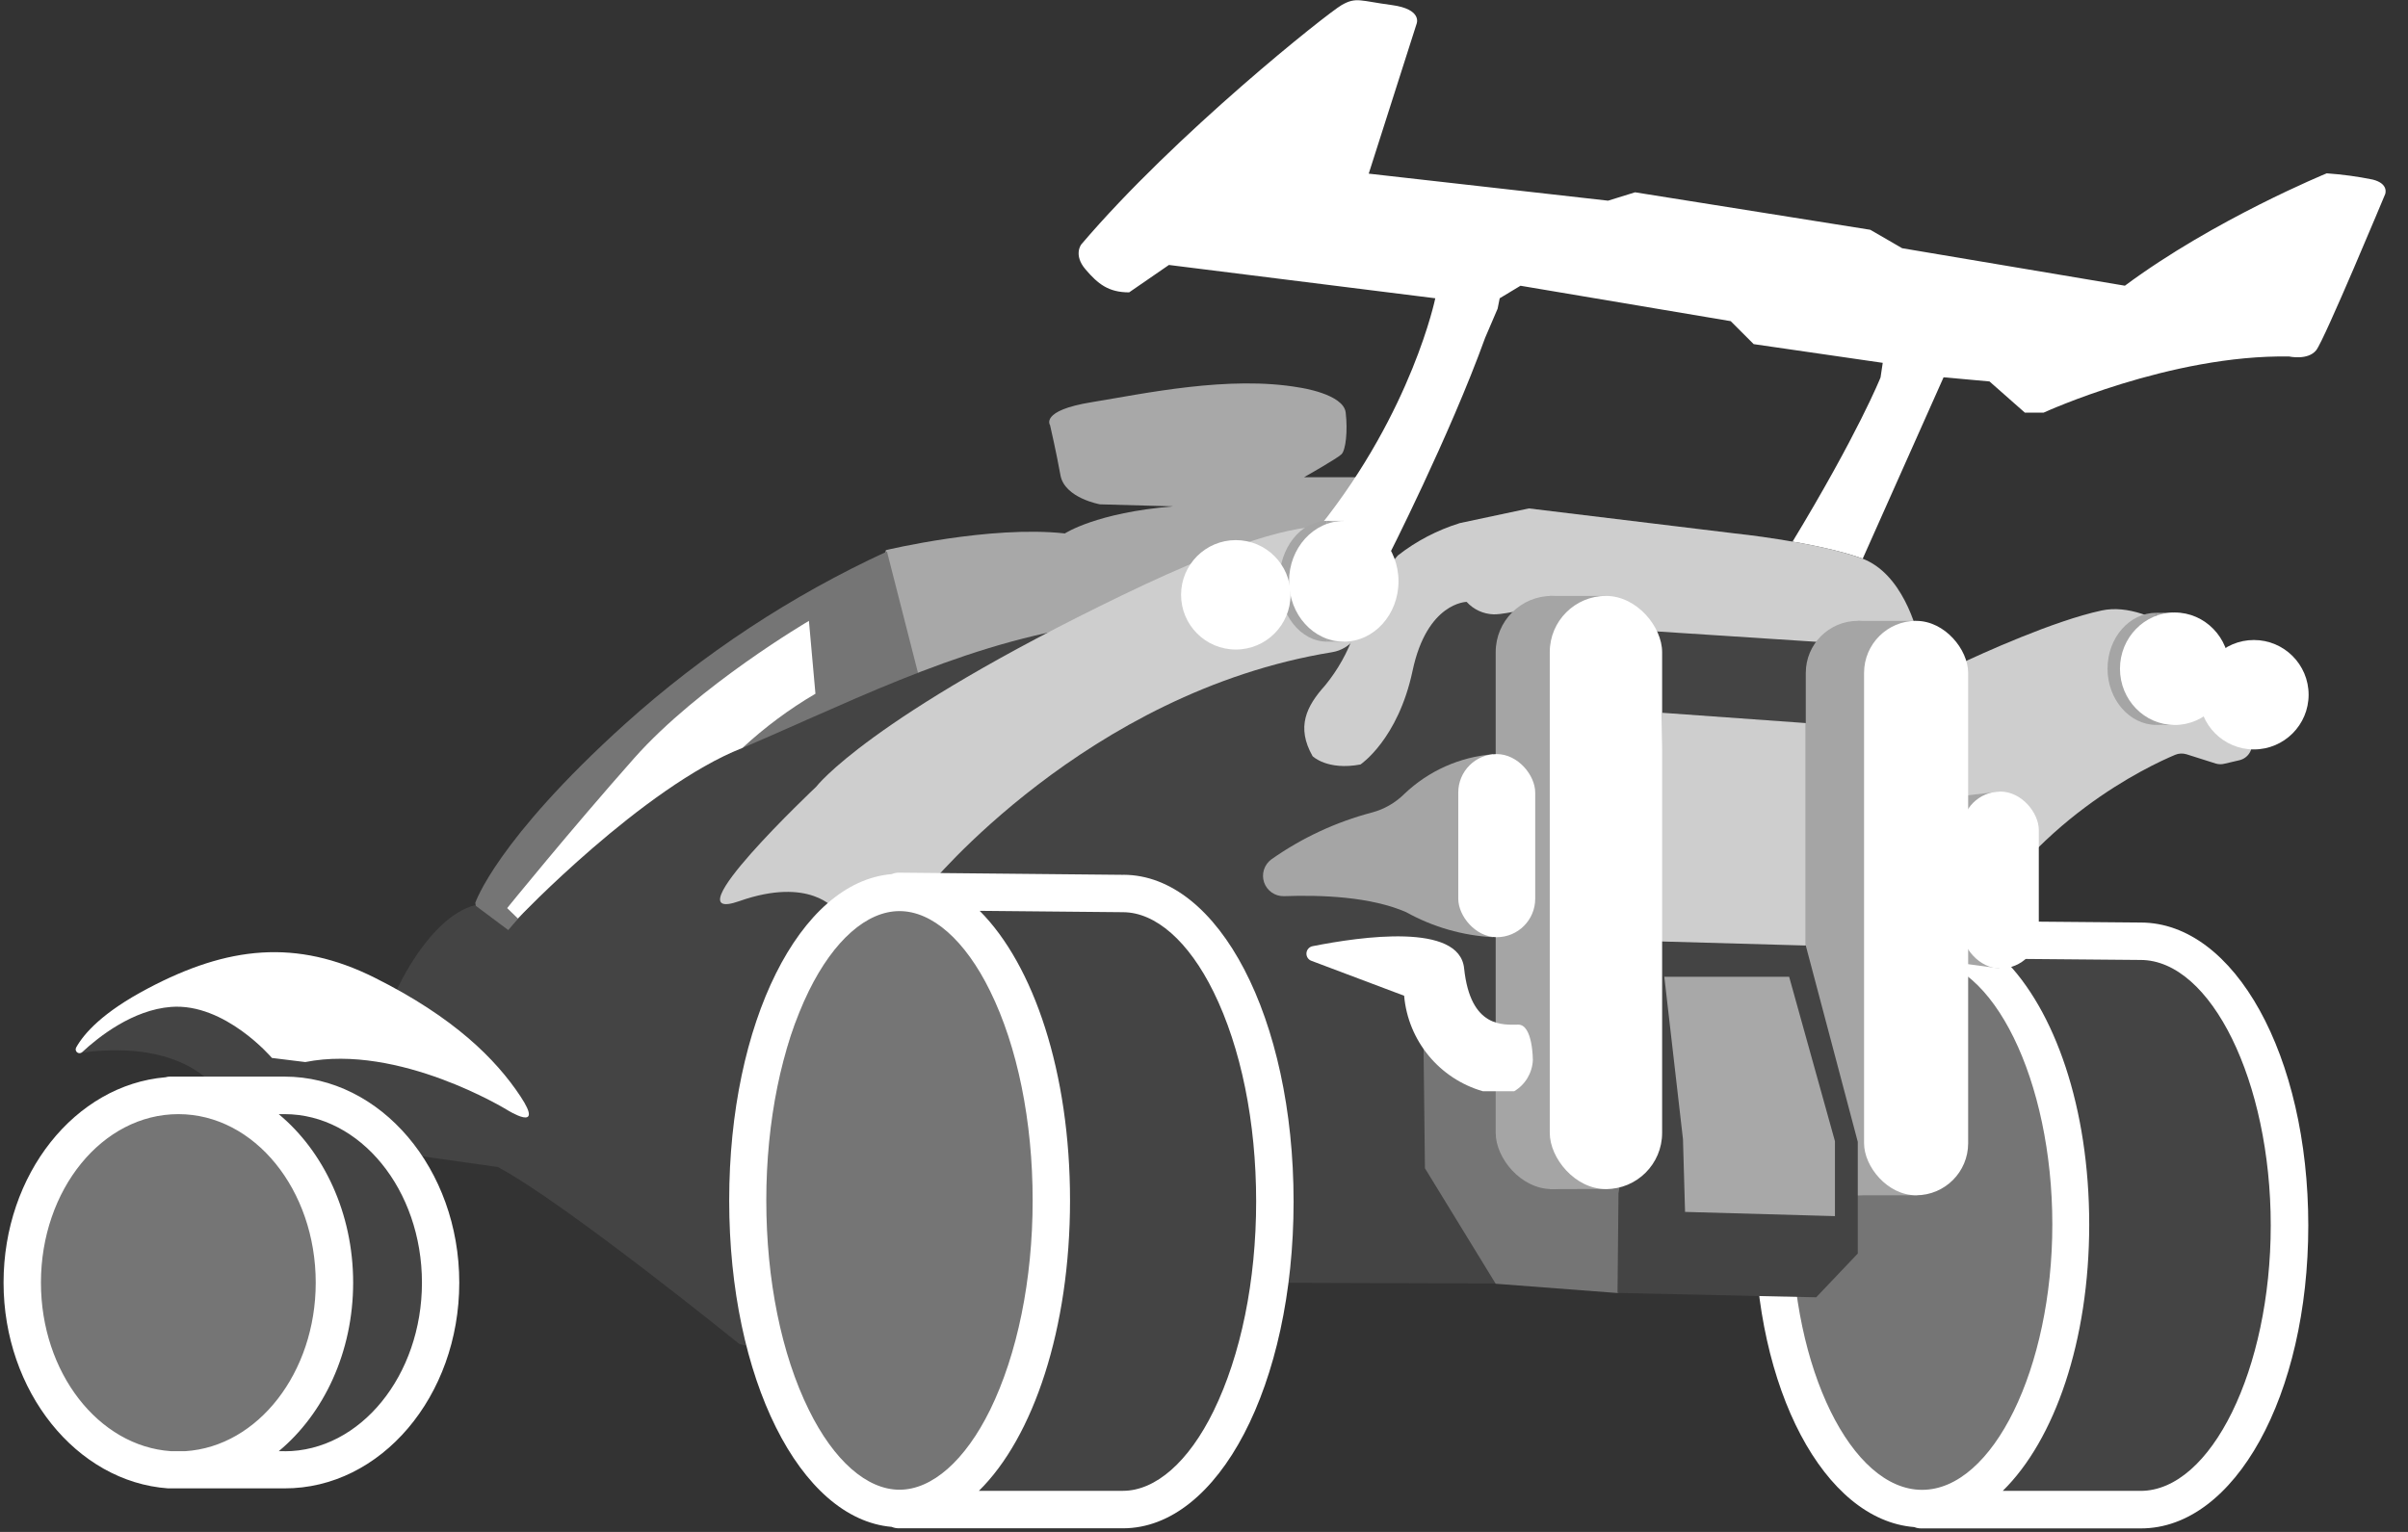 <svg xmlns="http://www.w3.org/2000/svg" width="44" height="28" viewBox="0 0 44 28">
    <rect x="0" y="0" width="44" height="28" fill="#333333" stroke="none"/>
    <g fill="none" fill-rule="evenodd">
        <path d="M0 0H48V48H0z" transform="translate(-2 -10)"/>
        <g fill-rule="nonzero" transform="translate(-2 -10) translate(2 10)">
            <path fill="#444" d="M4.997 20.021L6.285 20.359 6.99 20.782 7.648 21.692 7.956 22.568 8.05 23.617 7.827 24.774 7.383 25.694 6.53 26.564 5.122 26.982 4.818 26.716 5.54 25.194 6.019 23.502 5.963 22.471 5.274 20.782 4.818 20.03z"/>
            <path fill="#757575" d="M1.773 20.523s1.177-.502 1.26-.502c.082 0 1.717.502 1.717.502l.83.928.468 1.26-.057 1.736-.49 1.12-1.41 1.153H2.235l-1.153-1.064-.672-1.927.224-1.612 1.138-1.594zM36.342 17.853L37.316 19.334 37.78 21.379 37.78 22.938 37.44 24.531 36.854 26.166 35.625 27.482 34.49 27.482 33.672 26.779 32.996 25.423 32.538 24.023 32.539 23.369 33.757 19.565 35.657 17.472z"/>
            <path fill="#444" d="M17.709 16.521L20.834 16.57 22.242 17.541 23.152 20.143 23.38 21.847 23.07 24.199 22.336 26.225 21.069 27.482 19.42 27.478 17.709 27.401 18.09 26.335 19.146 23.153 19.11 20.425 18.252 17.685zM36.342 17.321L39.506 17.367 40.933 18.276 41.853 20.714 42.084 22.31 41.772 24.515 41.027 26.414 39.745 27.591 38.076 27.587 36.342 27.516 36.728 26.517 37.799 23.534 37.759 20.979 36.892 18.41z"/>
            <path fill="#757575" d="M15.162 17.13L16.02 16.51 17.025 16.521 18.052 17.587 19.04 20.44 19.071 23.712 18.105 26.44 17.1 27.591 15.162 27.059 13.906 24.625 13.678 21.847 14.143 18.767z"/>
            <path fill="#A8A8A8" d="M16.188 10.055s1.902-.457 3.27-.305c0 0 .571-.38 1.978-.495l-1.337-.037s-.646-.114-.722-.532c-.075-.419-.19-.915-.19-.915s-.19-.266.76-.42c.95-.154 2.51-.495 3.802-.267 0 0 .8.115.84.456.04.342 0 .686-.076.762-.075.076-.684.42-.684.42h1.029l-.304.722-.465.216-1.89.66-1.79.88-2.167 1.028-2.13.494-.115-1.75.19-.917z"/>
            <path fill="#FFF" d="M33.954 10.396l1.56-3.5.839.076.646.57h.343s2.32-1.064 4.487-1.026c0 0 .343.075.494-.115.151-.19 1.26-2.853 1.26-2.853s.075-.19-.228-.266c-.278-.057-.558-.094-.84-.114 0 0-2.053.84-3.688 2.054l-4.07-.685-.582-.337-4.298-.685-.494.153-4.373-.494.875-2.74s.114-.266-.457-.342c-.57-.075-.646-.152-.912 0-.266.153-3.042 2.358-4.758 4.375 0 0-.151.19.077.457.228.267.42.42.797.42l.727-.501 4.867.609s-.42 2.052-2.107 4.165c-1.688 2.112.319.589.319.589h.912s1.14-2.24 1.787-4.032l.228-.532.038-.19.38-.229 3.841.647.42.42 2.358.342-.04.267s-.408 1.025-1.632 3.041c0 0 .76.038 1.224.456z"/>
            <path fill="#444" d="M35.088 11.767s-.228-1.26-1.065-1.561c-.837-.301-2.32-.456-2.32-.456l-3.767-.457-1.26.268c-.546.168-1.042.469-1.445.875-.609.645-1.94 1.331-1.94 1.331l-2.772.228-2.923 2.285-.724 1.82 1.902.305 2.396.19.98.807.612 1.476.647 2.66-.213 1.908 9.122.03c.23 0 .449-.091.61-.253.163-.162.254-.381.254-.61V16.14l1.906-4.374z"/>
            <path fill="#757575" d="M29.574 23.635L27.33 23.464 26.037 21.353 25.999 18.043 27.025 19.26 28.737 20.135 29.802 21.048z"/>
            <path fill="#CECECE" d="M35.074 11.722c-.05-.224-.312-1.244-1.055-1.516-.84-.304-2.32-.456-2.32-.456l-3.763-.457-1.26.268c-.41.127-.795.327-1.134.592l-.265.32-.531 1.104c-.121.345-.3.667-.532.95-.343.381-.533.76-.23 1.294 0 0 .268.266.875.152 0 0 .686-.457.952-1.712.265-1.254.988-1.26.988-1.26.127.14.305.222.494.228.305 0 .646-.168.951-.008.305.16 1.94.314 1.94.314l3.499.228 1.39-.04z"/>
            <path fill="#FFF" d="M39.12 16.862l-4.018-.035c-.042 0-.084.008-.123.023-1.646.13-2.916 2.52-2.916 5.532 0 3.011 1.27 5.4 2.916 5.53.039.016.08.024.123.024h4.018c1.715 0 3.058-2.432 3.058-5.537 0-3.106-1.347-5.533-3.058-5.537zm-6.378 5.518c0-2.63 1.086-4.852 2.38-4.852 1.293 0 2.379 2.222 2.379 4.852 0 2.631-1.088 4.851-2.38 4.851-1.291 0-2.379-2.221-2.379-4.85zm6.372 4.87h-2.519c.949-.93 1.58-2.742 1.58-4.87s-.626-3.92-1.567-4.856l2.505.022c1.287 0 2.379 2.222 2.379 4.851 0 2.63-1.09 4.853-2.378 4.853z"/>
            <path fill="#757575" d="M16.774 12.299l-.567-2.219c-1.744.804-3.357 1.866-4.785 3.151-2.358 2.13-2.737 3.27-2.737 3.27l.113.8 2.093-.684 3.27-2.55 2.613-1.768z"/>
            <path fill="#444" d="M7.255 18.084s.586-1.315 1.423-1.54l.609.456s1.96-2.363 4.02-3.22c2.06-.857 4.116-1.96 6.475-2.336 2.358-.377-4.221 4.107-4.221 4.107l-.47 1.465-1.43 4.28.113 3.344-.266-.076s-3.195-2.587-4.412-3.234l-1.592-.225-1.68-1.065-1.783-.02s-.536-1.046-2.55-.78l.152-.266.874-.647 2.7-.228 2.038-.015z"/>
            <path fill="#FFF" d="M9.463 16.787s2.281-2.396 4.106-3.119c.407-.376.853-.708 1.331-.988l-.119-1.332s-2.015 1.18-3.195 2.512c-1.18 1.333-2.319 2.738-2.319 2.738l.196.19zM8.392 23.444c0-2.076-1.433-3.766-3.193-3.766H3.107c-.028 0-.055.004-.082.012-1.652.14-2.96 1.77-2.96 3.754s1.331 3.64 3.005 3.76h2.126c1.763.006 3.196-1.682 3.196-3.76zm-7.644 0c0-1.698 1.12-3.08 2.511-3.08s2.51 1.384 2.51 3.08c0 1.645-1.056 2.994-2.38 3.08h-.267c-1.321-.09-2.374-1.436-2.374-3.08zm4.45 3.08h-.104c.821-.681 1.359-1.808 1.359-3.08 0-1.27-.538-2.398-1.36-3.08H5.2c1.383 0 2.51 1.384 2.51 3.08 0 1.697-1.127 3.082-2.51 3.082v-.002z"/>
            <path fill="#CECECE" d="M35.599 12.383c.014-.102.08-.19.175-.231.436-.206 1.752-.806 2.63-.994.934-.2 2.098.89 2.378 1.158.038.039.065.087.079.14l.28 1.074c.02.077.007.16-.034.228-.041.069-.108.118-.186.137l-.27.063c-.052.014-.106.014-.157 0l-.543-.172c-.067-.02-.14-.017-.204.01-.494.207-2.641 1.212-3.815 3.458-1.223 2.317-.473-3.789-.333-4.871z"/>
            <path fill="#FFF" d="M9.267 20.287s-1.977-1.216-3.689-.875l-.609-.075s-.855-1.008-1.843-.933c-.7.054-1.32.544-1.626.828-.025.023-.064.024-.091.003-.027-.022-.034-.06-.017-.09.14-.25.475-.64 1.316-1.082 1.444-.762 2.7-.914 4.144-.19 1.444.723 2.205 1.482 2.659 2.167.453.684-.244.247-.244.247z"/>
            <path fill="#CECECE" d="M24.888 11.23l-.086-1.15s.341-1.445-4.298.8c-4.64 2.244-5.59 3.5-5.59 3.5s-2.7 2.547-1.406 2.091c1.293-.456 1.749.153 1.749.153l1.692-.4s2.898-3.57 7.39-4.303c.335-.053.574-.353.55-.692z"/>
            <path fill="#FFF" d="M20.529 15.99l-4.106-.04c-.045 0-.09.01-.13.027-1.68.14-2.969 2.712-2.969 5.965 0 3.254 1.292 5.821 2.969 5.966.04.017.085.026.13.026h4.096c1.748 0 3.118-2.623 3.118-5.972s-1.363-5.968-3.108-5.973zM14.78 25.77c-.502-1.016-.778-2.38-.778-3.829 0-1.449.28-2.812.778-3.829.456-.927 1.06-1.459 1.656-1.459.596 0 1.2.532 1.655 1.46.501 1.016.778 2.38.778 3.828 0 1.45-.28 2.813-.778 3.83-.456.926-1.06 1.458-1.655 1.458s-1.201-.532-1.656-1.459zm5.738 1.479h-2.631c.998-.98 1.665-2.97 1.665-5.308 0-2.338-.662-4.303-1.651-5.293l2.618.025c.595 0 1.2.53 1.656 1.457.501 1.018.778 2.38.778 3.83 0 1.451-.28 2.812-.778 3.83-.453.927-1.058 1.459-1.657 1.459z"/>
            <rect width="1.902" height="10.499" x="32.996" y="11.348" fill="#A5A5A5" rx=".951"/>
            <path fill="#A5A5A5" d="M25.125 10.625c0-.474-.238-.878-.571-1.035v2.07c.333-.156.57-.56.57-1.035zM23.375 10.625c0 .61.392 1.103.875 1.103V9.52c-.483 0-.875.496-.875 1.105zM24.554 9.52h-.304c.105 0 .209.024.304.069V9.52zM24.554 11.728v-.069c-.095.045-.199.069-.304.069h.304z"/>
            <path fill="#A5A5A5" d="M24.25 9.52v2.208c.105 0 .209-.024.304-.069V9.59c-.095-.045-.199-.069-.304-.07z"/>
            <ellipse cx="24.554" cy="10.625" fill="#FFF" rx="1" ry="1.103"/>
            <path fill="#A5A5A5" d="M40.297 12.223c.014-.408-.215-.786-.582-.963v1.927c.367-.178.595-.556.582-.964zM38.51 12.223c0 .56.4 1.027.894 1.027V11.2c-.494 0-.894.455-.894 1.023zM39.715 11.2h-.311c.107 0 .212.022.31.064V11.2z"/>
            <path fill="#A5A5A5" d="M39.715 13.25v-.063c-.099.041-.204.063-.311.063h.31z"/>
            <path fill="#A5A5A5" d="M39.404 11.2v2.05c.107 0 .212-.022.31-.063V11.26c-.098-.041-.204-.061-.31-.06z"/>
            <ellipse cx="39.737" cy="12.223" fill="#FFF" rx="1" ry="1.028"/>
            <path fill="#A5A5A5" d="M41.485 12.698c.013-.24-.108-.466-.314-.588v1.177c.206-.123.327-.35.314-.589zM40.532 12.698c0 .347.215.629.48.629v-1.26c-.272.004-.48.285-.48.631z"/>
            <path fill="#A5A5A5" d="M41.171 12.07h-.166c.058.001.115.014.166.04v-.04zM41.171 13.327v-.04c-.051.026-.108.04-.166.04h.166z"/>
            <path fill="#A5A5A5" d="M41.005 12.07v1.26c.058 0 .115-.013.166-.038V12.11c-.051-.026-.108-.039-.166-.04z"/>
            <circle cx="41.184" cy="12.698" r="1" fill="#FFF"/>
            <path fill="#A5A5A5" d="M23.024 10.872c.01-.31-.164-.596-.443-.73v1.461c.28-.134.454-.42.443-.73zM21.664 10.872c0 .432.305.78.68.78v-1.56c-.375 0-.68.35-.68.78z"/>
            <path fill="#A5A5A5" d="M22.58 10.093h-.242c.082 0 .162.016.237.049l.006-.05zM22.58 11.652v-.049c-.074.033-.155.05-.236.05h.237z"/>
            <path fill="#A5A5A5" d="M22.338 10.093v1.56c.082 0 .162-.017.237-.05v-1.461c-.075-.033-.155-.05-.237-.05z"/>
            <circle cx="22.581" cy="10.872" r="1" fill="#FFF"/>
            <rect width="2.053" height="10.842" x="27.33" y="10.892" fill="#A5A5A5" rx="1.027"/>
            <path fill="#A5A5A5" d="M28.318 10.892L29.346 10.892 29.383 21.732 28.318 21.734zM36.532 14.468L35.582 14.581 35.695 17.587 36.532 17.7zM35.033 21.847L33.946 21.847 33.946 11.348 35.011 11.348z"/>
            <rect width="1.902" height="10.499" x="34.061" y="11.348" fill="#FFF" rx=".951"/>
            <path fill="#A5A5A5" d="M25.697 16.674c.487.27 1.028.426 1.583.456v-3.344c-.606.048-1.178.304-1.618.724-.164.163-.367.28-.59.34-.66.174-1.284.464-1.842.858-.13.096-.184.266-.132.42.053.153.198.255.36.252.7-.025 1.59.01 2.24.294z"/>
            <rect width="1.406" height="3.347" x="26.646" y="13.783" fill="#FFF" rx=".703"/>
            <rect width="1.406" height="3.234" x="35.848" y="14.468" fill="#FFF" rx=".703"/>
            <path fill="#FFF" d="M25.657 18.2c.072.824.645 1.518 1.44 1.746h.57c.203-.12.332-.335.342-.571 0 0 0-.647-.266-.647s-.874.075-.99-1.028c-.086-.84-1.887-.58-2.763-.407-.064.01-.113.063-.118.127-.005.065.035.125.097.144l1.688.636z"/>
            <path fill="#444" d="M30.372 17.191L32.996 17.282 33.946 20.87 33.946 22.912 33.186 23.712 29.556 23.632 29.574 21.809z"/>
            <path fill="#CECECE" d="M32.996 17.282L32.996 13.216 30.372 13.028 30.296 17.206z"/>
            <path fill="#A8A8A8" d="M30.411 17.853L32.692 17.853 33.529 20.859 33.529 22.228 30.79 22.151 30.752 20.821z"/>
            <rect width="2.053" height="10.842" x="28.318" y="10.892" fill="#FFF" rx="1.027"/>
        </g>
    </g>
</svg>
